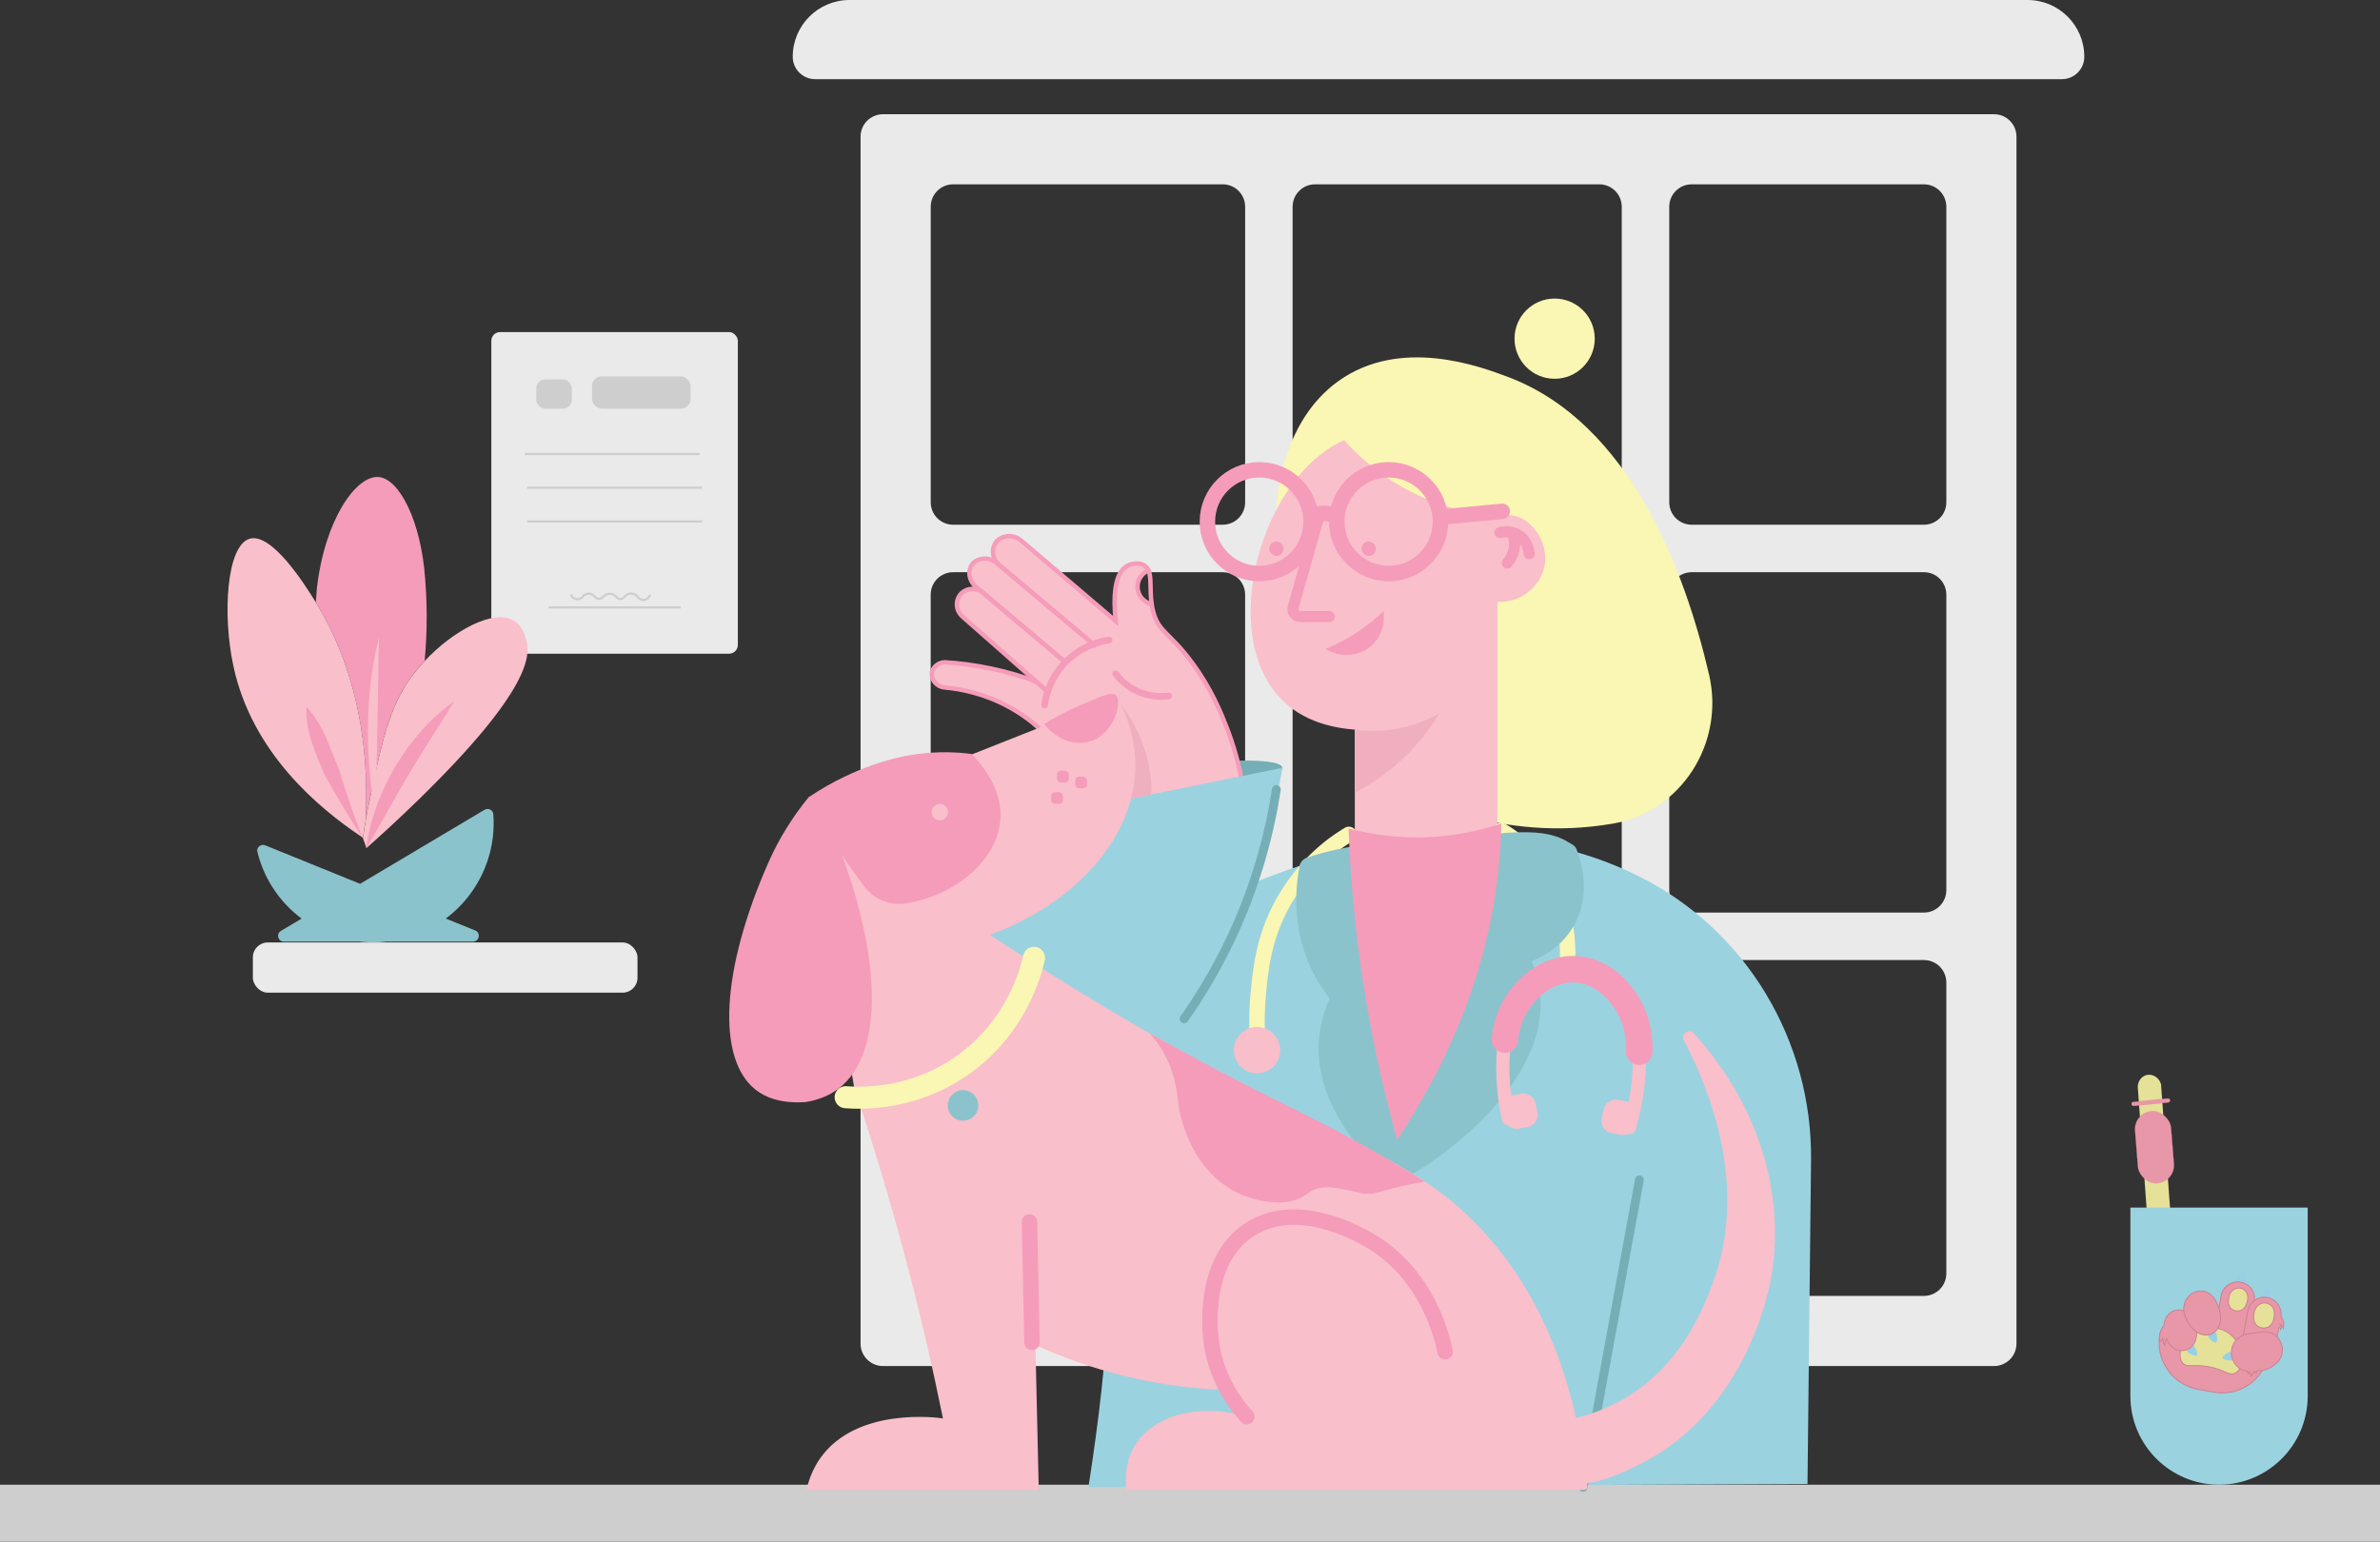<?xml version="1.0" encoding="UTF-8"?>
<svg xmlns="http://www.w3.org/2000/svg" viewBox="0 0 1079.12 699.15">
  <rect x="0" y="0" width="1079.12" height="699.15" fill="#333333" stroke="none"/>
  <defs>
    <style>
      .cls-1 {
        fill: #efafbe;
      }

      .cls-1, .cls-2, .cls-3, .cls-4, .cls-5, .cls-6, .cls-7, .cls-8, .cls-9, .cls-10, .cls-11, .cls-12, .cls-13, .cls-14, .cls-15, .cls-16 {
        stroke-width: 0px;
      }

      .cls-17, .cls-18 {
        stroke-width: 7px;
      }

      .cls-17, .cls-18, .cls-19, .cls-20, .cls-21, .cls-22, .cls-23, .cls-24, .cls-25, .cls-26, .cls-27, .cls-28, .cls-29 {
        stroke-miterlimit: 10;
      }

      .cls-17, .cls-18, .cls-20, .cls-22, .cls-23, .cls-26, .cls-27, .cls-30, .cls-28, .cls-29 {
        stroke-linecap: round;
      }

      .cls-17, .cls-18, .cls-20, .cls-22, .cls-24, .cls-26, .cls-27, .cls-30, .cls-28, .cls-29 {
        fill: none;
      }

      .cls-17, .cls-28 {
        stroke: #faf6b3;
      }

      .cls-2 {
        fill: #ffd31a;
      }

      .cls-3 {
        fill: #f59cba;
      }

      .cls-18, .cls-20, .cls-22, .cls-23, .cls-27, .cls-30 {
        stroke: #f59cba;
      }

      .cls-4 {
        fill: #a08100;
      }

      .cls-5 {
        fill: #98cfe5;
      }

      .cls-6 {
        fill: #76aeb7;
      }

      .cls-19 {
        stroke-width: .43px;
      }

      .cls-19, .cls-25 {
        stroke: #cc7f92;
      }

      .cls-19, .cls-25, .cls-11 {
        fill: #e897a8;
      }

      .cls-20 {
        stroke-width: 2px;
      }

      .cls-21 {
        fill: #fab016;
        stroke: #e28f0a;
        stroke-width: .04px;
      }

      .cls-7, .cls-23 {
        fill: #f9bfcb;
      }

      .cls-8 {
        fill: #9bd2df;
      }

      .cls-9 {
        fill: #f8beca;
      }

      .cls-10 {
        fill: #faf6b3;
      }

      .cls-22 {
        stroke-width: 3px;
      }

      .cls-23, .cls-30 {
        stroke-width: 5px;
      }

      .cls-24 {
        stroke: #cecece;
      }

      .cls-25 {
        stroke-width: .08px;
      }

      .cls-12 {
        fill: #e5e198;
      }

      .cls-26 {
        stroke: #76aeb7;
        stroke-width: 4px;
      }

      .cls-27 {
        stroke-width: 12px;
      }

      .cls-30 {
        stroke-linejoin: round;
      }

      .cls-13 {
        fill: #8bc3cc;
      }

      .cls-14 {
        fill: #eaeaea;
      }

      .cls-15 {
        fill: #e2bd20;
      }

      .cls-16 {
        fill: #cecece;
      }

      .cls-28 {
        stroke-width: 10px;
      }

      .cls-29 {
        stroke: #f8beca;
        stroke-width: 6px;
      }
    </style>
  </defs>
  <g id="BG">
    <g>
      <g>
        <path class="cls-14" d="m390.19,61.96v547.35c0,5.61,4.55,10.16,10.16,10.16h503.78c5.61,0,10.16-4.55,10.16-10.16V61.96c0-5.61-4.55-10.16-10.16-10.16h-503.78c-5.61,0-10.16,4.55-10.16,10.16Zm164.2,525.71h-122.24c-5.61,0-10.16-4.55-10.16-10.16v-131.98c0-5.61,4.55-10.16,10.16-10.16h122.24c5.61,0,10.16,4.55,10.16,10.16v131.98c0,5.61-4.55,10.16-10.16,10.16Zm0-173.84h-122.24c-5.61,0-10.16-4.55-10.16-10.16v-134.02c0-5.61,4.55-10.16,10.16-10.16h122.24c5.61,0,10.16,4.55,10.16,10.16v134.02c0,5.61-4.55,10.16-10.16,10.16Zm-132.39-186.04V93.75c0-5.61,4.55-10.16,10.16-10.16h122.24c5.61,0,10.16,4.55,10.16,10.16v134.04c0,5.61-4.55,10.16-10.16,10.16h-122.24c-5.61,0-10.16-4.55-10.16-10.16Zm303.16,359.88h-128.91c-5.61,0-10.16-4.55-10.16-10.16v-131.98c0-5.61,4.55-10.16,10.16-10.16h128.91c5.61,0,10.16,4.55,10.16,10.16v131.98c0,5.61-4.55,10.16-10.16,10.16Zm0-173.84h-128.91c-5.61,0-10.16-4.55-10.16-10.16v-134.02c0-5.61,4.55-10.16,10.16-10.16h128.91c5.61,0,10.16,4.55,10.16,10.16v134.02c0,5.61-4.55,10.16-10.16,10.16Zm0-175.88h-128.91c-5.61,0-10.16-4.55-10.16-10.16V93.75c0-5.61,4.55-10.16,10.16-10.16h128.91c5.61,0,10.16,4.55,10.16,10.16v134.04c0,5.61-4.55,10.16-10.16,10.16Zm147.17,349.72h-105.31c-5.61,0-10.16-4.55-10.16-10.16v-131.98c0-5.61,4.55-10.16,10.16-10.16h105.31c5.61,0,10.16,4.55,10.16,10.16v131.98c0,5.61-4.55,10.16-10.16,10.16Zm0-173.84h-105.31c-5.61,0-10.16-4.55-10.16-10.16v-134.02c0-5.61,4.55-10.16,10.16-10.16h105.31c5.61,0,10.16,4.55,10.16,10.16v134.02c0,5.61-4.55,10.16-10.16,10.16Zm0-175.88h-105.31c-5.61,0-10.16-4.55-10.16-10.16V93.75c0-5.61,4.55-10.16,10.16-10.16h105.31c5.61,0,10.16,4.55,10.16,10.16v134.04c0,5.61-4.55,10.16-10.16,10.16Z"/>
        <path class="cls-14" d="m385.17,0h534.14C933.52,0,945.05,11.53,945.05,25.74h0c0,5.61-4.55,10.16-10.16,10.16H369.59c-5.61,0-10.16-4.55-10.16-10.16h0C359.43,11.53,370.96,0,385.17,0Z"/>
      </g>
      <rect class="cls-14" x="222.77" y="150.58" width="111.78" height="145.87" rx="4" ry="4"/>
      <path class="cls-24" d="m258.83,269.53c.4,1.23,1.49,2.1,2.76,2.2,1.2.1,2.36-.51,2.98-1.55.16-.16,1-.97,2.34-.97.85,0,1.7.32,2.34.97l.69.69c.91.91,2.39.91,3.31,0l.54-.54c1.45-1.45,3.81-1.45,5.26,0l.66.66c.86.86,2.25.86,3.11,0l.69-.69c1.54-1.54,4.05-1.46,5.49.17.05.09.98,1.58,2.67,1.6,1.38.01,2.67-.97,3.09-2.42"/>
      <line class="cls-24" x1="239" y1="236.46" x2="318.33" y2="236.46"/>
      <line class="cls-24" x1="239" y1="221.17" x2="318.33" y2="221.17"/>
      <line class="cls-24" x1="237.96" y1="205.87" x2="317.29" y2="205.87"/>
      <rect class="cls-16" x="268.42" y="170.67" width="44.72" height="14.67" rx="4.47" ry="4.47"/>
      <rect class="cls-16" x="243.15" y="172.06" width="16.12" height="13.28" rx="4.05" ry="4.05"/>
      <line class="cls-24" x1="248.72" y1="275.47" x2="308.6" y2="275.47"/>
      <rect class="cls-14" x="114.65" y="427.39" width="174.4" height="22.76" rx="6.73" ry="6.73"/>
      <path class="cls-3" d="m192.77,262.55c.82,10.31,1.11,22.94-.24,37.2-1.53,1.64-3.02,3.35-4.4,5.07-11.39,14.31-14.7,30.15-20.51,57.87-.74,3.44-1.35,6.68-1.87,9.67,2.6-49.63-11.77-80.93-21.1-96.76-.36-.59-.89-1.43-1.47-2.44.14-2.22.33-4.37.5-6.42,3.63-31.34,17.85-51.15,27.89-50.43,9.4.63,19.4,19.99,21.2,46.24Z"/>
      <path class="cls-7" d="m170.36,370.59c-.74-3.75-1.33-7.81-1.83-12.13-1.7-13.48-2.46-29.01-.82-45.41.86-9.09,2.34-17.12,4.11-24.02"/>
      <path class="cls-7" d="m143.18,273.15c.57,1.01,1.11,1.84,1.47,2.44,9.34,15.83,23.7,47.13,21.1,96.76-.53,2.71-.89,5.28-1.25,7.57-.34-.32-.69-.53-1.09-.8-18.77-12.6-49.14-37.69-57.56-76.95-5.06-23.21-3.18-54.84,7.37-57.87,9.82-2.85,24.58,19.99,29.96,28.85Z"/>
      <path class="cls-7" d="m166.12,384.45l.03.17c.08-.15.26-.29.38-.38,6.26-5.52,14.24-12.82,23.17-21.52,51.46-50.2,50.47-65.65,49.07-71.78-.53-2.09-1.71-7.05-5.78-9.51-9.28-5.52-27.75,4.76-40.45,18.34-1.53,1.64-3.02,3.35-4.4,5.07-1.06,1.38-2.12,2.76-3.08,4.16-.42.71-.89,1.35-1.32,2.05-.71,1.21-1.42,2.42-2.09,3.69-.8,1.47-1.54,2.9-2.2,4.55-.08.15-.14.2-.21.35-.38.77-.77,1.64-1.05,2.53-.47,1.03-.83,2.07-1.2,3.22-.42,1.09-.84,2.17-1.17,3.38-.42,1.09-.8,2.24-1.08,3.5-.56,1.67-1.02,3.46-1.5,5.36-1.6,6.1-3.09,12.99-4.7,20.83-.3,1.38-.59,2.75-.91,4.24-.74,3.44-1.35,6.68-1.87,9.67l-1.25,7.57,1.62,4.53Z"/>
      <path class="cls-3" d="m164.34,380.03c-4.37-6.89-8.72-13.9-12.8-21,0,0-2.02-3.54-2.02-3.54-.61-1.03-1.35-2.57-2.08-3.52-4.22-10-9.03-20.15-8.49-31.42,7.91,8.31,10.43,18.68,14.93,28.67,2.91,10.42,6.73,20.66,10.47,30.81h0Z"/>
      <path class="cls-13" d="m214.48,427.02h-85.77c-2.66,0-3.62-3.51-1.34-4.87l92.33-54.92c1.64-.98,3.83.07,3.97,1.97,2.14,27.9-17.58,53.16-45.69,57.44l-.73.11c-27.86,4.25-53.99-13.61-60.56-40.47-.5-2.02,1.62-3.72,3.55-2.94l95.22,38.61c2.66,1.08,1.89,5.04-.98,5.04Z"/>
      <path class="cls-3" d="m205.91,318.07c-6.78,11.19-13.86,21.69-20.42,32.86-6.7,11.09-12.56,22.34-19.34,33.53-.02-.1.02.02.03.03,0,0,0,.01,0,.01h0s-.03.1-.03.1c0,0-.01-.11-.01-.11v.02s-.06-.05-.06-.05h-.01c3.36-25.21,19.01-51.73,39.84-66.4h0Z"/>
      <rect class="cls-16" y="673.28" width="1079.12" height="25.87"/>
    </g>
  </g>
  <g id="Layer_2" data-name="Layer 2">
    <g id="Layer_20" data-name="Layer 20">
      <path class="cls-10" d="m578.73,230.3c.48-7.15,3.35-39.54,27.89-57.32,28.31-20.52,64.87-6.68,77.37-1.94,55.04,20.84,79.98,87.84,90.92,134.88,7.25,31.18-12.73,62.22-43.63,67.58-.23.04-.45.08-.68.11-49.73,8.39-89.2-11.42-103.37-19.45-16.17-41.29-32.34-82.58-48.5-123.86h0Z"/>
      <path class="cls-10" d="m704.89,135.39h0c10.05,0,18.19,8.15,18.19,18.19h0c0,10.05-8.15,18.19-18.19,18.19h0c-10.05,0-18.19-8.15-18.19-18.19h0c0-10.05,8.15-18.19,18.19-18.19Z"/>
    </g>
    <g id="Rosto_Fill" data-name="Rosto Fill">
      <g>
        <path class="cls-7" d="m647.78,327.5c-5.52,1.48-43.85,11.22-65.62-9.25-31.44-29.57-10.14-105.07,30.26-119.88,17.64-6.46,46.65-4.19,60.48,14.27,5.54,7.4,7.21,15.49,7.75,20.93"/>
        <path class="cls-7" d="m614.29,331.11v68.54h64.66v-126.84c2.07.14,5.79.11,9.77-1.71,6.52-2.98,11.9-9.9,11.93-17.85.05-9.64-7.74-20-17.36-19.67-9.15.31-14.35,10.1-14.58,10.55"/>
      </g>
    </g>
    <g id="Shadow_Rosto" data-name="Shadow Rosto">
      <path class="cls-1" d="m614.29,330.87c5.11.7,13.07,1.15,22.38-1.07,6.77-1.61,12.13-4.13,15.93-6.3-4.02,6.67-10.48,15.62-20.45,24.06-6.38,5.4-12.61,9.24-17.86,11.97v-28.66h0Z"/>
    </g>
    <g id="Layer_26" data-name="Layer 26">
      <path class="cls-10" d="m607.89,197.87c6.2,7.24,18.28,19.38,37.28,27.72,14.37,6.31,27.35,8.1,35.96,8.59,1.86-5.52,3.72-11.05,5.58-16.58l-28.16-23.78-42.33-1.9-8.32,5.95h0Z"/>
    </g>
    <g id="Oculos">
      <g>
        <circle class="cls-18" cx="570.96" cy="236.57" r="23.51"/>
        <circle class="cls-18" cx="629.62" cy="236.57" r="23.51"/>
        <line class="cls-18" x1="681.12" y1="231.87" x2="653.04" y2="234.54"/>
        <path class="cls-18" d="m594.38,234.54c.79-.53,2.82-1.73,5.68-1.78,3.08-.05,5.27,1.26,6.05,1.78"/>
      </g>
    </g>
    <g id="Layer_10" data-name="Layer 10">
      <path class="cls-8" d="m821.15,526.13c-.54,48.95-1.07,97.89-1.61,146.84-108.68.48-217.36.95-326.04,1.43,19.9-126.95,5.08-168.56-15.46-180.02-3.03-1.69-7.23-3.32-8.8-7.61-8.74-23.89,76.61-95.67,171.52-105.19,20.29-2.03,58.4-5.36,100.3,14.82.78.37,1.55.76,2.32,1.14,48.42,24.26,78.36,74.45,77.77,128.6h0Z"/>
    </g>
    <g id="Layer_16" data-name="Layer 16">
      <path class="cls-6" d="m581.28,349.12s-.03.06-.05.09c-1.91,3.44-14.27,8.42-14.27,8.42-1,.42-2.03.84-3.07,1.24-19.46,7.56-45.21,11.64-68.07,13.2-12.87.88-24.82.95-34.22.39-.1,0-.18-.01-.27-.02-12.03-.74-19.83-2.51-19.93-4.98-.11-2.85,10.06-6.91,48.23-12.71l71.41-9.82c10.12-.17,19.82.37,20.39,3.18,0,.02.01.05.01.07v.02l-.16.92h0Z"/>
    </g>
    <g id="Mao_Fill" data-name="Mao Fill">
      <g>
        <path class="cls-23" d="m680.05,241.54c.63-.18,4.6-1.27,8.43,1.11,4.53,2.82,4.85,8,4.87,8.46"/>
        <path class="cls-23" d="m685.92,242.25c.42,1.15.99,3.23.71,5.83-.41,3.79-2.39,6.31-3.21,7.25"/>
      </g>
    </g>
    <g id="Mao">
      <g>
        <path class="cls-7" d="m565.56,370.07l-68.17,13.32-1.16-8.85c-.48-3.63-1.34-7.19-2.62-10.61-4.13-11.09-14.19-31.45-36.33-43.47-11.01-5.98-21.55-8.02-29.01-8.72-3.79-.34-6.27-3.76-5.71-6.82.45-2.43,2.8-4.44,5.71-4.6,6.17.38,13.29,1.21,21.08,2.85,7.79,1.64,14.64,3.75,20.43,5.89,1.68,1.49,3.37,2.97,5.05,4.46,1.29-3.82,3.68-8.74,8.14-13.28,4.25-4.32,8.89-6.78,12.64-8.19l-43.41-36.55c-2.36-2.82-2.6-6.72-.79-9.35,2.28-3.29,7.54-4.19,11.36-1.22,14.36,12.24,28.73,24.47,43.1,36.71-1.06-9.96-.86-21.77,5.31-25.08,1.91-1.02,5.15-1.65,7.53-.24.95.56,1.59,1.34,2.02,2.31-3.16,1.36-5.14,4.55-4.95,7.92.21,3.59,2.84,6.65,6.42,7.44.17,1.14.4,2.31.71,3.5,2.46,9.26,7.31,9.16,17.44,22.83,8.92,12.04,13.32,23.13,15.86,29.65,2.76,7.1,5.92,17.02,7.76,29.33l1.59,10.78h0Z"/>
        <path class="cls-7" d="m495.61,292.05c-3.75,1.4-8.39,3.86-12.64,8.19l-37.65-31.77s-.02-.01-.03-.02l-3.2-2.69c-2.81-2.75-3.29-6.86-1.56-9.49,2.18-3.31,7.81-4.22,11.67-.76l43.41,36.55h0Z"/>
        <path class="cls-7" d="m482.97,300.23c-4.46,4.54-6.85,9.46-8.14,13.28-1.68-1.49-3.37-2.97-5.05-4.46-11.09-9.79-22.19-19.58-33.29-29.36-1.61-1.42-2.64-3.45-2.63-5.59.01-2,.81-3.94,2.32-5.29,2.45-2.18,6.27-2.38,9.1-.36.01.01.02.02.03.02l37.65,31.77h0Z"/>
        <path class="cls-22" d="m505.87,305.58c1.46,1.91,4.46,5.31,9.43,7.69,6.34,3.04,12.17,2.64,14.58,2.34"/>
        <path class="cls-20" d="m565.56,370.07l-68.17,13.32-1.16-8.85c-.48-3.63-1.34-7.19-2.62-10.61-4.13-11.09-14.19-31.45-36.33-43.47-11.01-5.98-21.55-8.02-29.01-8.72-3.79-.34-6.27-3.76-5.71-6.82.45-2.43,2.8-4.44,5.71-4.6,6.17.38,13.29,1.21,21.08,2.85,7.79,1.64,14.64,3.75,20.43,5.89,1.68,1.49,3.37,2.97,5.05,4.46,1.29-3.82,3.68-8.74,8.14-13.28,4.25-4.32,8.89-6.78,12.64-8.19l-43.41-36.55c-2.36-2.82-2.6-6.72-.79-9.35,2.28-3.29,7.54-4.19,11.36-1.22,14.36,12.24,28.73,24.47,43.1,36.71-1.06-9.96-.86-21.77,5.31-25.08,1.91-1.02,5.15-1.65,7.53-.24.95.56,1.59,1.34,2.02,2.31-3.16,1.36-5.14,4.55-4.95,7.92.21,3.59,2.84,6.65,6.42,7.44.17,1.14.4,2.31.71,3.5,2.46,9.26,7.31,9.16,17.44,22.83,8.92,12.04,13.32,23.13,15.86,29.65,2.76,7.1,5.92,17.02,7.76,29.33l1.59,10.78h0Z"/>
        <path class="cls-20" d="m495.61,292.05c-3.75,1.4-8.39,3.86-12.64,8.19l-37.65-31.77s-.02-.01-.03-.02l-3.2-2.69c-2.81-2.75-3.29-6.86-1.56-9.49,2.18-3.31,7.81-4.22,11.67-.76l43.41,36.55h0Z"/>
        <path class="cls-20" d="m482.97,300.23c-4.46,4.54-6.85,9.46-8.14,13.28-1.68-1.49-3.37-2.97-5.05-4.46-11.09-9.79-22.19-19.58-33.29-29.36-1.61-1.42-2.64-3.45-2.63-5.59.01-2,.81-3.94,2.32-5.29,2.45-2.18,6.27-2.38,9.1-.36.01.01.02.02.03.02l37.65,31.77h0Z"/>
        <path class="cls-20" d="m520.72,258.62c1.5,3.34.52,8.92,1.47,15.36"/>
        <path class="cls-22" d="m502.86,290.27c-2.87.41-12.33,2.13-20.16,10.41-7.12,7.53-8.67,16.05-9.08,19.05"/>
      </g>
    </g>
    <g id="Layer_12" data-name="Layer 12">
      <path class="cls-8" d="m461.36,372.52l-53.23,69.22,64.92,120.87c16.37-17.02,34.16-38.42,50.81-64.74,35.97-56.86,50.89-111.8,57.59-149.66l-120.09,24.32h0Z"/>
    </g>
    <g id="Layer_21" data-name="Layer 21">
      <path class="cls-26" d="m578.72,358.02c-2.89,18.76-8.82,43.16-21.5,69.45-6.48,13.42-13.56,24.92-20.35,34.55"/>
    </g>
    <g id="Layer_18" data-name="Layer 18">
      <path class="cls-30" d="m602.73,279.61h-13.2c-2.21,0-3.8-2.1-3.2-4.23l10.7-37.76c1.35-4.02,1.81-4.77,1.81-4.77"/>
    </g>
    <g id="Olho">
      <rect class="cls-3" x="575.47" y="245.57" width="6.52" height="6.52" rx="3.26" ry="3.26"/>
      <rect class="cls-3" x="617.33" y="245.57" width="6.52" height="6.52" rx="3.26" ry="3.26"/>
    </g>
    <g id="Estetoscopio">
      <path class="cls-17" d="m680.64,376.61c.61.35,1.22.72,1.83,1.11,1.61,1.01,3.2,2.13,4.78,3.35h0c1.03.81,2.05,1.66,3.06,2.57,14.32,12.8,18.84,29.12,20.07,40.83.84,7.98.15,13.82,0,14.94h0"/>
      <path class="cls-17" d="m570.2,471.3c-.11-1.65-.2-3.52-.24-5.58-.08-4.14.01-9.05.52-14.53,1.03-11.08,2.31-25.49,10.89-41.2,2.16-3.95,4.51-7.49,6.88-10.61,2.6-3.42,5.23-6.36,7.7-8.82,1.48-1.47,2.9-2.79,4.22-3.93,3.47-3.02,6.22-4.9,7.46-5.73,1.03-.69,2.35-1.56,3.94-2.52"/>
    </g>
    <g id="Jaleco">
      <path class="cls-13" d="m711.21,381.99c.96.62,2.86,1.22,3.6,3.1,2.37,5.93,6.91,21.16-1.58,35.32-5.99,9.99-15.28,14.11-18.79,15.46,2.56,5.94,3.45,10.88,3.81,14.03,4.8,42.12-48.39,76.65-52.79,79.43-5.26,3.32-9.74,5.62-12.37,6.9-4.56-3.45-38.17-29.69-35.01-65.37.45-5.06,1.72-11.25,4.8-18.1-3.12-3.97-6.36-8.94-9.04-14.98-8.06-18.15-6.43-35.51-4.6-45.1.24-1.25.96-2.35,1.98-3.06,0,0,.51-.37,1.13-.59,20.93-7.45,52.27-8.45,52.27-8.45,30.96-.99,52.83-7.42,66.58,1.41h0Z"/>
      <line class="cls-26" x1="743.32" y1="535.03" x2="717.8" y2="674.47"/>
    </g>
    <g id="Layer_32" data-name="Layer 32">
      <path class="cls-1" d="m506.4,316.96c5.23,6.44,12.54,17.53,14.92,32.66.59,3.79.81,7.35.78,10.59-9.01,1.86-18.01,3.72-27.02,5.58,3.77-16.28,7.54-32.56,11.31-48.83h0Z"/>
    </g>
    <g id="Cachorro">
      <path id="Base" class="cls-7" d="m556.45,630.39c-19.32-.68-42.58-3.89-67.57-12.63-6.91-2.43-13.39-5.06-19.41-7.82l-1.11-48.85c.87,38.19,1.74,76.38,2.62,114.57h-105.31c1.47-6.6,4.07-11.36,6.43-14.65,16.57-23.09,53.12-18.14,55.45-17.79-4.64-22.85-10.16-46.8-16.74-71.67-7.37-27.86-15.33-54.07-23.55-78.56l-21.6-128.77c7.44-6.22,22.52-17.05,44.36-21.15,12.1-2.28,22.6-1.8,30.21-.78,22.1-8.76,44.21-17.53,66.31-26.29,7.44,13.85,8.42,25.49,8.24,32.57-.83,31.41-27.02,61.07-65.92,75.33,22.27,14.78,56.66,36.64,100.45,60.42,68.38,37.15,96.54,44.54,123.99,74.94,18.75,20.77,40.14,55.54,46.46,115.67-.37.23-.73.46-1.1.68-.29.02-.58.04-.86.05h-207.07c-1.22-10.54,2.03-17.13,3.66-19.88,8.18-13.74,28.98-19.89,50.96-13.34-3.61-4.06-24.2-27.88-18.47-56.49,1.02-5.11,3.33-16.63,13.03-24.33,15.84-12.58,38.9-4.98,45.56-2.79,33.78,11.13,47.19,46.21,49.66,53.01l-98.67,18.56Z"/>
      <g>
        <path class="cls-3" d="m440.43,341.88c3.45,3.44,14.19,15.04,13.15,29.72-1.21,17.03-17.95,33.57-42.31,38-7.33,1.33-14.8-1.57-19.32-7.49-2.15-2.81-4.3-5.75-6.44-8.82-7.79-11.18-13.95-21.96-18.83-31.78,11.43-7.69,21.83-12.07,29.23-14.61,4.33-1.49,10.81-3.69,19.71-4.9,10.18-1.4,18.8-.87,24.82-.1h0Z"/>
        <path class="cls-3" d="m473.45,328.28c3.81-2.32,9.6-5.58,17-8.76,9.19-3.95,13.79-5.93,15.56-4.19,2.99,2.93-.89,17.02-11.12,20.67-7.1,2.53-15.9-.45-21.45-7.72h0Z"/>
        <rect class="cls-3" x="479.27" y="349.53" width="5.3" height="5.3" rx="1.61" ry="1.61"/>
        <rect class="cls-3" x="487.58" y="352.18" width="5.3" height="5.3" rx="1.61" ry="1.61"/>
        <rect class="cls-3" x="476.62" y="359.25" width="5.3" height="5.3" rx="1.61" ry="1.61"/>
      </g>
      <path class="cls-3" d="m366.75,361.55c5.55,6.03,9.92,13.04,12.91,20.68,20.17,51.52,21.28,95.32.76,111.26-3.61,2.81-8.47,5.19-15.14,6.28-11.77.76-18.54-2.36-22.6-5.54-17.84-13.94-15.83-54.4,5.86-103.41,4.67-10.56,10.84-20.4,18.15-29.36h0s.05.06.08.09h0Z"/>
      <path class="cls-3" d="m646.01,535.79c-8.23,1.46-14.11,2.94-18.23,4.14-2.97.86-5.93,1.84-9.83,1.3-1.83-.26-2.35-.63-6.84-1.56-3.12-.64-4.67-.9-6.49-1.09-2.63-.28-5.37-.4-8.37.74-2.37.89-3.23,1.94-5.23,3.14-2.24,1.34-5.72,2.77-10.99,2.88-4.98-.11-13.9-1.05-22.76-6.54-13.28-8.24-18.28-21.68-20.14-26.68-3.2-8.6-2.55-12.99-4.23-20.54-.89-3.98-1.58-6.05-2.51-8.42-2.62-6.62-6.26-11.39-8.97-14.41,22.82,12.68,41.43,22.25,54.43,28.75,14.7,7.34,31.9,15.55,55.2,29.26,6.31,3.71,11.47,6.88,14.96,9.06h0Z"/>
      <g>
        <path class="cls-18" d="m655.25,613.01c-1.07-5.38-7.6-35.68-35.46-51.2-5.02-2.8-32.16-17.93-53.23-4.2-22.33,14.54-17.73,48.41-17.25,51.68,2.52,17.12,11.79,28.52,16.04,33.16"/>
        <path class="cls-18" d="m467.9,608.77c-.37-18.2-.74-36.41-1.12-54.62"/>
      </g>
      <path class="cls-7" d="m426.13,364.54h0c2.06,0,3.74,1.67,3.74,3.74h0c0,2.06-1.67,3.74-3.74,3.74h0c-2.06,0-3.74-1.67-3.74-3.74h0c0-2.06,1.67-3.74,3.74-3.74Z"/>
    </g>
    <g id="Rabo_Cachorro" data-name="Rabo Cachorro">
      <path class="cls-7" d="m707.88,644.39c7.67-1.22,16.91-3.76,26.4-8.92,27.92-15.17,38.06-42.28,42.24-53.43,16.09-43.01-.56-86.56-13.04-110.29-1.5-2.87,2.31-5.55,4.49-3.16,28.84,31.64,42.39,73.14,34.73,112.55-1.45,7.47-12.49,59.76-59.49,83.02-10.44,5.17-21,9.78-34.31,9.2l-1-28.98h0Z"/>
    </g>
    <g id="Camisa">
      <path class="cls-3" d="m611.46,375.7c.14,4.02.33,8.06.55,12.13,2.59,46.29,10.43,89.41,21.48,129.06,23.13-34.94,43.08-79.13,46.69-131.2.29-4.14.46-8.23.54-12.26-8.53,2.88-21.06,6.06-36.45,6.31-13.48.22-24.73-1.88-32.82-4.04h0Z"/>
    </g>
    <g id="Boca">
      <path class="cls-3" d="m601.09,294.32c6.56,3.95,14.76,3.44,20.33-1.17,7.25-5.99,6-15.55,5.92-16.06-3.37,3.26-7.78,6.97-13.32,10.49-4.67,2.97-9.1,5.14-12.94,6.74h0Z"/>
    </g>
    <g id="Estetoscopio-2">
      <path class="cls-29" d="m683.94,507.32c-.41-1.69-9.88-42.72,10.39-60.01,2.76-2.36,9.63-8.21,19.19-8.07,8.9.13,15.19,5.37,17.56,7.34,13.09,10.91,15.71,36.5,7.73,64.77"/>
      <rect class="cls-7" x="681.47" y="496.21" width="15.36" height="15.36" rx="5.48" ry="5.48" transform="translate(-81.57 136.71) rotate(-10.7)"/>
      <rect class="cls-7" x="726.48" y="499" width="15.36" height="15.36" rx="5.48" ry="5.48" transform="translate(91.18 1124.97) rotate(-78.49)"/>
      <path class="cls-9" d="m570.41,465.73h0c5.8.25,10.3,5.16,10.05,10.96h0c-.25,5.8-5.16,10.3-10.96,10.05h0c-5.8-.25-10.3-5.16-10.05-10.96h0c.25-5.8,5.16-10.3,10.96-10.05Z"/>
      <path class="cls-27" d="m682.32,471.41c.36-3.96,1.44-9.21,4.44-14.61,1.37-2.46,6.99-11.9,17.77-15.71,1.71-.61,5.15-1.78,9.73-1.57,3.83.18,6.63,1.24,7.93,1.74,9.67,3.76,14.86,12.59,16.18,14.9,4.93,8.63,5.03,17,4.83,20.77"/>
    </g>
    <g id="Coleira">
      <path class="cls-28" d="m468.83,434.38c-1.34,5.97-7.89,31.91-33.28,49.3-22.34,15.31-45.29,14.41-52.12,13.89"/>
    </g>
    <g id="Pingente">
      <path class="cls-13" d="m436.64,494.36h0c3.83,0,6.93,3.1,6.93,6.93h0c0,3.83-3.1,6.93-6.93,6.93h0c-3.83,0-6.93-3.1-6.93-6.93h0c0-3.83,3.1-6.93,6.93-6.93Z"/>
    </g>
  </g>
  <g id="Layer_3" data-name="Layer 3">
    <path class="cls-12" d="m987.92,602.75l-10.56,1.12-8.08-111.04c.05-2.56,1.72-4.73,3.93-5.31,2.7-.71,5.81,1.07,6.63,4.19,2.69,37.01,5.39,74.03,8.08,111.04Z"/>
    <rect class="cls-25" x="968.64" y="503.95" width="16.38" height="32.76" rx="8.19" ry="8.19" transform="translate(-38.24 79.23) rotate(-4.56)"/>
    <rect class="cls-25" x="966.42" y="498.89" width="17.55" height="1.83" rx=".91" ry=".91" transform="translate(-45.6 101.31) rotate(-5.81)"/>
    <path class="cls-21" d="m980.03,519.73h0s-.03,0-.04,0c.02,0,.03,0,.05,0Z"/>
    <polygon class="cls-15" points="971.6 520.77 971.6 520.77 971.6 520.77 971.6 520.77 971.6 520.77"/>
    <polygon class="cls-2" points="971.6 520.77 971.6 520.77 971.6 520.77 971.6 520.77 971.6 520.77"/>
    <path class="cls-11" d="m979.43,523.17s.07.1.1.17c.02.06.03.11.04.15,0,0,.02-.01.03-.03,0,0,0,0,0-.01,0-.05-.02-.13-.06-.21-.03-.05-.06-.09-.08-.12,0,.02-.02.03-.03.05Z"/>
    <path class="cls-11" d="m979.84,523.15c.07.02.13.04.2.06,0-.01,0-.02,0-.03-.03-.01-.05-.02-.08-.03-.02-.01-.04-.03-.06-.04-.01,0-.03-.01-.04-.02,0,.01,0,.03,0,.04,0,.01,0,.02,0,.03Z"/>
    <polygon class="cls-4" points="971.6 520.77 971.6 520.77 971.6 520.77 971.6 520.77 971.6 520.77"/>
  </g>
  <g id="Layer_4" data-name="Layer 4">
    <path class="cls-8" d="m965.94,547.61h80.4v85.47c0,22.19-18.01,40.2-40.2,40.2h0c-22.19,0-40.2-18.01-40.2-40.2v-85.47h0Z"/>
  </g>
  <g id="Logo">
    <rect class="cls-12" x="1009.46" y="582.82" width="10.5" height="15.13" rx="1.75" ry="1.75" transform="translate(46.8 -73.96) rotate(4.27)"/>
    <rect class="cls-12" x="1021.15" y="590.83" width="10.5" height="15.13" rx="1.75" ry="1.75" transform="translate(47.43 -74.81) rotate(4.27)"/>
    <rect class="cls-12" x="991.01" y="595.5" width="24.8" height="35.73" rx="3.51" ry="3.51" transform="translate(334.04 1580.31) rotate(-86.74)"/>
    <path class="cls-5" d="m1015.73,582.27c-1.23-.3-1.84-1.67-1.28-2.8.89-1.81,1.81-2.87,2.47-2.74s1.09,1.46,1.23,3.48c.09,1.33-1.13,2.38-2.43,2.06h0Z"/>
    <path class="cls-5" d="m1027.21,589.4c-1.24-.23-1.93-1.56-1.44-2.72.79-1.86,1.64-2.97,2.31-2.88s1.17,1.39,1.43,3.41c.17,1.32-.99,2.44-2.3,2.19h0Z"/>
    <path class="cls-5" d="m992.19,610.45c.94-.84,2.41-.58,3.03.53.99,1.76,1.34,3.12.87,3.59s-1.82.08-3.57-.95c-1.15-.67-1.32-2.28-.33-3.16h0Z"/>
    <path class="cls-5" d="m1013.3,614.61c.24,1.24-.74,2.37-2.01,2.33-2.02-.06-3.37-.45-3.52-1.1-.16-.64.87-1.6,2.65-2.58,1.17-.64,2.63.03,2.88,1.34h0Z"/>
    <path class="cls-5" d="m1002.35,603.73c1.15-.52,2.48.17,2.74,1.41.41,1.97.35,3.38-.25,3.68s-1.76-.47-3.12-1.98c-.9-.99-.58-2.57.64-3.12h0Z"/>
    <path class="cls-19" d="m1026.96,619.34c-.32.64-.74,1.42-1.29,2.27-.79,1.24-1.51,2.13-1.85,2.53-1.82,2.11-3.52,3.38-4.08,3.76-4.57,3.09-10.24,4.48-16.1,3.4l-7.03-1.27c-11.73-2.16-19.41-13.34-17.3-25.01.07-.26.09-.53.17-.79.06-.05.12-.15.18-.2.01,1.29.52,2.39.94,3.18,0-.7.08-1.76.59-2.9.06-.1.12-.2.13-.26.46,1,.98,1.89,1.57,2.63.2.18.34.4.49.57.2.18.35.35.55.47,0,.05.05.06.1.11.05.06.1.06.1.11.05,0,.1.06.16.07q.05.06.1.11c.05.06.1.06.21.12h.05q0,.06.05.06t.1.06c.05.06.1.06.1.11.05,0,.1.06.16.07s.05.06.1.06h.05c0,.06.05.06.1.07.05.06.1.06.15.12.05,0,.11,0,.1.06h.05q.05,0,.1.07h.11c.1.07.21.13.37.14,0,.05.05.06.1.06s.11,0,.1.06h.16c.05.02.16.08.26.09h.05c.74.17,1.43.16,2.08.11h.05c.22-.03.38-.07.6-.11-.53,1.3-.96,2.87-1.08,4.36-.13,1.76.18,3.39,1.21,4.54,1.93,2.13,4.57.4,11.24,1.54,7.56,1.26,9.68,4.47,12.58,2.97,1.56-.85,2.44-2.55,2.85-4.45.08.06.21.17.39.29,1.35.94,2.59,1.19,2.85,1.24.17.03.43.08.76.1-.04.11-.11.34-.06.63.03.17.09.31.14.4.11-.1.25-.25.38-.45.11-.18.18-.34.23-.47.09.09.18.2.28.34.12.18.2.36.25.5.18.5.2.93.23,1.25.05-.05.12-.12.2-.21.1-.11.44-.48.75-1.06.12-.23.27-.55.39-.93.22.18.45.34.68.5.12.08.24.16.37.23-.02-.07-.09-.36.06-.65.09-.17.22-.27.29-.32.4-.05.81-.1,1.21-.15.39-.05.77-.09,1.16-.14Z"/>
    <path class="cls-19" d="m1022.03,587.05c-.5-1.96-1.81-3.72-3.61-4.71-.25-.18-.57-.31-.88-.44-.47-.2-.94-.34-1.47-.43h-.16c-.32-.09-.69-.12-1.06-.14-.21-.02-.38.03-.59,0-3.44.12-6.46,2.62-7.15,6.16l-.56,3.22-.6,2.95c.05.11.09.22.08.33.05.06.05.11.04.16.05.06.05.11.04.16l.05.06c0,.11.04.22.03.32.05.11.04.16.03.27.05.11.09.22.08.33s.04.16.03.27c0,.05.04.16.03.27v.05c0,.05.04.11.04.16,0,.11-.02.21.03.32v.16c-.02.11.03.22.02.32l-.03.37c0,.11.04.22.03.27l-.02.32v.05s-.05.59-.05.59c0,.11-.07.16-.07.26-.02.27-.09.53-.11.79-.16.74-.43,1.41-.74,2.03-.07.16-.13.26-.24.41,0,.05-.07.16-.12.2,0,.05-.06.05-.06.1,0,0,0,.05-.06.05v.05c.47.09.89.17,1.37.26,3.78.98,6.49,3.48,8.2,6.34.23-.2.51-.39.74-.53.06-.1.17-.15.23-.25.06-.05.17-.09.23-.2.51-.34,1.02-.78,1.54-1.22.05,0,.11-.05.17-.09l.11-.1c.11,0,.17-.09.28-.14.34-.3.63-.54.97-.78l2.2-12.26h.05s0-.05,0-.05v-.05c0-.05.07-.16.07-.21l.07-.26v-.05l.06-.05v-.05s0-.05,0-.05c0-.05.06-.05.06-.1v-.05s0-.05.06-.05v-.11s0,0,.01-.05c.05,0,.06-.05.06-.1q.06-.05.06-.1t.06-.05v-.11s.07-.05.07-.05c0-.05,0-.11.06-.1.06-.16.13-.26.19-.36l.19-1.11c.24-1.11.16-2.18-.08-3.22Zm-3,2.83c-.23.95-.62,2.58-1.83,3.67-.23.2-.46.39-.79.53-1.28.65-2.6.39-2.86.32-.32-.08-1.42-.32-2.26-1.29-.39-.51-.67-1.12-.79-1.67-.24-1.04-.06-2.04.04-2.67.12-.85.4-2.49,1.83-3.67.91-.74,2.07-1.18,3.34-.98,1.95.41,3.24,1.79,3.46,3.9.06.59-.03,1.12-.06,1.49-.07.16-.07.26-.08.37Z"/>
    <path class="cls-19" d="m1034.97,598.25c-.24-.5-.52-.91-.8-1.23.1-.75.24-2.51-.66-4.41,0,0-1.31-2.73-4.07-3.84,0,0,0,0-.01,0-.34-.13-.68-.24-1.04-.33-.61-.14-1.22-.2-1.83-.19h0c-.2,0-.41.02-.61.04-1.21.13-2.39.54-3.41,1.22-.57.38-1.1.83-1.56,1.34-.12.13-.23.26-.34.4-.13.17-.25.33-.36.51-.01.02-.02.03-.03.05-.02.03-.05.07-.07.1-.01.02-.02.04-.03.06h0c-.07.12-.14.23-.2.35-.02.03-.04.07-.06.11-.01.03-.03.05-.04.08,0,.02-.02.04-.03.06-.01.02-.02.04-.03.06-.02.04-.04.08-.06.12s-.04.08-.06.12c0,0,0,0,0,0h0s0,0,0,0c-.01.04-.03.08-.05.12,0,.02-.02.04-.03.06,0,.02-.01.04-.02.05,0,0,0,0,0,.01,0,.02-.02.04-.03.06,0,.02-.02.04-.03.06,0,.01-.01.03-.02.04,0,.01-.01.03-.01.04,0,.03-.02.06-.03.08l-.08.23c-.03.08-.06.16-.08.25,0,0,0,.02,0,.03s0,.01,0,.02v.02s-.01.03-.01.04l-2.25,12.22h0s.09-.03.13-.04c0,0,.01,0,.02,0,.04-.01.07-.02.11-.03.01,0,.02,0,.04-.01.04-.01.09-.03.14-.04,0,0,0,0,0,0,.03-.01.06-.02.09-.03.03-.01.07-.02.1-.03.13-.04.27-.07.4-.1.03,0,.07,0,.1-.01.02,0,.04,0,.07-.01.01,0,.02,0,.03,0,.19-.02.38-.05.57-.08,0,0,0,0,0,0,.08-.01.16-.03.25-.04h0c1.34-.14,2.64-.27,3.97-.4,1.09-.35,2.08-.53,3.08-.51h.01s.01,0,.02,0t0,0s0,0,.02,0h0c.42,0,.83.05,1.23.12.2.04.4.08.6.13.09.02.17.05.25.07v-.02c.64.13,1.2.33,1.81.66.9.48,1.6,1.09,2.16,1.72l1.03-5.6c.1.01.25.04.41.13.4.23.48.67.5.76.09-.21.2-.55.2-.98,0-.64-.23-1.11-.36-1.33.12.07.28.19.45.34,0,0,.09.08.17.17.28.32.57,1.07.57,1.07.03.07.06.16.1.26.17-.7.49-2.41-.34-4.16Zm-9.36,3.92c-.3-.05-1.3-.21-2.21-.95h0c-.1-.09-.21-.18-.31-.28-.39-.39-.67-.83-.86-1.28-.01-.03-.02-.05-.03-.08,0,0,0,0,0-.02-.02-.05-.04-.1-.06-.14-.03-.08-.05-.16-.08-.23-.01-.04-.02-.08-.04-.13-.01-.05-.03-.1-.04-.15,0,0,0-.02,0-.03,0-.03-.02-.06-.02-.1,0,0,0-.02,0-.02,0-.04-.02-.08-.02-.12-.01-.07-.02-.13-.03-.19-.02-.13-.04-.26-.05-.38,0-.06,0-.13-.01-.18,0-.06,0-.12-.01-.18,0-.08,0-.16,0-.24,0-.08,0-.16,0-.23,0-.06,0-.12,0-.18,0-.08,0-.17.01-.25,0-.07,0-.13.01-.2.01-.11.02-.21.03-.3.05-.6.15-1.58.61-2.56.07-.14.13-.27.21-.4.04-.07.08-.13.12-.2.17-.27.37-.53.61-.79.03-.04.07-.07.1-.11.01-.01.02-.03.04-.04,0,0,.01-.01.02-.02,0,0,.01-.01.02-.02.06-.06.12-.11.18-.16.12-.1.24-.2.37-.3,0,0,0,0,0,0,.07-.05.14-.1.22-.15.09-.06.18-.11.28-.17.05-.03.11-.06.16-.09,0,0,.02,0,.03-.01.07-.04.14-.07.21-.1,0,0,.01,0,.02,0,.06-.03.12-.05.18-.08.03-.01.07-.02.1-.04.04-.02.09-.03.13-.04.03-.01.07-.03.1-.03.02,0,.04,0,.05-.01.03,0,.05-.01.08-.02.04-.01.09-.02.13-.03.07-.02.15-.03.23-.04.05,0,.1-.02.15-.02.06,0,.12-.01.18-.02.01,0,.02,0,.04,0,.05,0,.1,0,.15,0,.16,0,.33,0,.5.02.4.04.78.13,1.13.25,1.58.54,2.64,1.84,2.95,3.68.14.87.06,1.54,0,2.05-.18,1.24-.53,3.58-2.47,4.75-1.37.82-2.79.64-3.1.59Zm-2-10s-.01.01-.02.02c0,0,.01-.01.02-.02.06-.06.12-.11.18-.16-.06.05-.12.11-.18.16Z"/>
    <path class="cls-19" d="m995.93,605.48s0-.05.01-.08c.04-.32.06-.64.08-.95.01-.27.02-.54.01-.81-.07-.06-.15-.12-.22-.19-.03-.02-.05-.05-.08-.07-.03-.02-.06-.05-.09-.08-.03-.02-.05-.04-.07-.07-.05-.05-.1-.09-.15-.14-.08-.08-.17-.16-.25-.24-.11-.11-.23-.22-.34-.34-.06-.06-.12-.13-.18-.19-.08-.09-.16-.18-.24-.27-.05-.05-.1-.11-.14-.16-.05-.06-.1-.11-.15-.17-.09-.1-.17-.21-.26-.32-.06-.08-.12-.16-.18-.24-.17-.23-.34-.47-.5-.71-.03-.05-.06-.09-.09-.14-.05-.08-.1-.15-.15-.23-.04-.07-.08-.13-.12-.19-.04-.06-.07-.13-.11-.19-.04-.06-.07-.13-.11-.19-.05-.1-.11-.19-.16-.29-.09-.17-.17-.32-.25-.48-.27-.56-.49-1.09-.67-1.6-.33-.93-.52-1.76-.63-2.44,0-.01,0-.03,0-.04h0c-.49-.22-1.01-.39-1.53-.5-.74-.15-1.5-.18-2.26-.08-.51.07-1.01.19-1.51.38-.98.37-1.85.98-2.55,1.77-1.13,1.28-1.83,3-1.88,4.87-.54.66-1.34,1.83-1.77,3.48-.45,1.73-.3,3.18-.16,3.97.3-.22.79-.62,1.23-1.26.05-.07.1-.15.15-.23,0,1.29.53,2.44.97,3.19-.02-.75.07-1.92.72-3.16h0c.43,1,.96,1.89,1.57,2.65.16.19.32.38.49.55.17.18.34.34.52.49.04.03.08.07.12.1.04.03.08.07.12.1.04.03.08.07.12.1.04.03.08.06.12.09.06.04.12.08.17.12.02.01.03.02.05.04.02.02.05.03.07.05.03.02.07.04.1.06.04.03.08.06.13.08.05.03.09.06.14.09.03.02.05.03.08.05.01,0,.03.02.05.03.04.03.09.05.13.07.05.02.09.05.13.07.05.02.1.05.15.07.01,0,.02,0,.03.01.03.02.07.03.1.05.03.01.06.03.1.04.12.05.23.09.36.14.04.02.08.03.12.04,0,0,0,0,0,0,.04.01.08.03.12.04.03.01.07.02.11.03.09.02.18.05.27.07.02,0,.03.01.05.01.75.17,1.47.17,2.1.1.03,0,.05,0,.08,0,.09-.01.18-.03.26-.04.1-.02.2-.04.29-.06,0,0,0,0,0,0,0,0,.01,0,.02,0,.82-.18,1.43-.47,1.7-.61.05-.03.1-.05.12-.06.06-.04.12-.07.18-.11,0,0,.01,0,.02-.01.06-.04.12-.07.18-.11.03-.02.06-.04.08-.06.03-.02.06-.04.09-.06,0,0,0,0,.01,0,.04-.03.08-.06.12-.09.01,0,.02-.02.04-.02.02-.02.05-.04.07-.06.02-.01.04-.03.05-.04.03-.02.05-.04.07-.06.01-.02.03-.03.05-.04.04-.03.08-.07.12-.1.04-.04.08-.07.12-.11.04-.04.08-.08.12-.12.03-.03.06-.06.09-.09.06-.06.12-.13.17-.19.03-.04.06-.07.09-.1,0,0,.01-.02.02-.02.02-.02.04-.05.06-.07.02-.03.05-.06.07-.09,0,0,0,0,.01,0l.07-.1s.05-.06.07-.1c.11-.15.21-.3.3-.45.03-.05.06-.1.09-.16.08-.14.15-.27.22-.41.03-.06.07-.13.1-.2.02-.03.03-.07.05-.1.04-.09.08-.18.12-.28.01-.04.03-.08.05-.13.04-.09.08-.19.11-.28.02-.06.04-.12.06-.19.01-.03.02-.06.03-.09.01-.04.03-.09.04-.14h0c.01-.06.03-.1.04-.15,0-.03.01-.05.02-.08,0-.02.02-.05.02-.07v-.03s.03-.07.03-.07v-.03s.02-.06.03-.09c0-.02,0-.04.01-.07v-.02s.01-.03.01-.03c0-.02,0-.03.01-.05v-.02s.03-.1.04-.14h0s0-.04,0-.04c0-.02,0-.04.01-.05v-.05s.02-.03.02-.04l.03-.17s0-.04.01-.06v-.04c.05-.22.08-.44.11-.66Z"/>
    <path class="cls-19" d="m1033.47,616.72s-1.83,2.97-6.27,4.35c-.17.09-.93.31-1.53.42,0-.05.06-.05.06-.1-.05,0-.16.04-.22.04-.11.05-.16.04-.22.04h-.11c-.06.04-.16.03-.22.03-.16-.01-.38.03-.59.06h-.11c-.33.07-.7.1-1.03.13,0,.05-.06.1-.12.15,0,.05,0,.11-.07.16.05.06,0,.05,0,.11l-.04.48c-.05-.06-.1-.06-.16-.07-.16-.07-.31-.13-.46-.25-.05-.06-.1-.11-.15-.12-.05-.06-.15-.12-.2-.18-.05,0-.05-.06-.1-.06,0,.05-.06.1-.06.1-.07.26-.15.52-.33.83-.13.26-.31.51-.43.72l-.11.1c-.12.2-.29.3-.41.45-.03-.32-.05-.75-.23-1.25-.19-.39-.33-.67-.47-.84h-.05c-.06.05-.06.1-.12.15l-.48.77c-.04-.16-.08-.33-.07-.54-.04-.16-.03-.32-.02-.48-.53-.04-1.01-.13-1.42-.32-.26-.07-.58-.15-.78-.27-.31-.13-.57-.26-.78-.33-.46-.3-.87-.6-1.02-.72-.71-.54-1.15-1.05-1.3-1.22-.64-.74-1.02-1.41-1.2-1.86-.19-.34-.47-.94-.67-1.76-.13-.44-.2-.93-.22-1.41v-.05c-.03-.22-.02-.43,0-.64l.02-.32c-.05-.06-.05-.11-.04-.22l.02-.32c.06-.05.06-.1.06-.1l.02-.21c.02-.21.08-.37.1-.58,0-.11.07-.21.07-.26,0-.11.01-.16.07-.21l.02-.21c.06-.05.07-.16.07-.21.06-.05.06-.1.06-.16.06-.1.07-.16.07-.26q.06-.05.06-.1c0-.05.06-.05.06-.1s.07-.16.07-.21.06-.05.06-.05v-.05c0-.05.06-.1.07-.16s.06-.05.06-.1c.06-.1.07-.16.13-.26s.12-.15.18-.25v-.11c.12-.1.18-.2.25-.3.06-.1.12-.15.18-.25,0-.05.06-.1.12-.15,0-.05.06-.1.12-.15,0-.05.06-.1.12-.15.06-.05.06-.1.12-.15.06-.1.17-.15.23-.25.06-.05.17-.09.23-.2.51-.34,1.02-.78,1.54-1.22.05,0,.11-.05.17-.09l.11-.1c.11,0,.17-.09.28-.14.28-.14.77-.32,1.33-.54.06-.05.11-.05.16-.04.22-.09.49-.12.65-.17h.05s0-.05.06-.05c.22-.04.38-.03.59-.06.11-.05.16-.04.27-.03,1.9-.29,3.84-.57,5.79-.85.38-.08.81-.1,1.24-.07.75.06,1.33.15,1.91.25.05,0,.16.01.21.07l.06-.05c.58.15,1.15.35,1.77.67.93.5,1.63,1.09,2.17,1.72,1.46,1.69,1.93,3.56,2,3.96,0,.04.01.07.02.12.54,3.11-.86,5.44-1.28,6.1Z"/>
    <path class="cls-19" d="m1006.54,599.92c-.16.72-.4,1.4-.72,2.01-.08.14-.16.29-.24.42-.04.07-.08.14-.13.2-.02.03-.04.07-.07.1-.02.03-.05.07-.07.1-.04.06-.08.12-.13.17-.04.06-.09.12-.13.17-.09.11-.18.22-.28.32-.06.07-.13.13-.19.2-.02.02-.05.05-.08.07-.34.32-.73.6-1.03.8-.3.2-.52.31-.52.31-.06.03-.11.06-.16.08-.03.01-.05.03-.08.04,0,0,0,0-.01,0,0,0-.02.01-.03.02-.02.01-.18.09-.19.09-.04.02-1.6.69-3.76.22-.25-.05-1.96-.44-3.41-1.71-.07-.06-.15-.12-.22-.19-.03-.02-.05-.05-.08-.07-.03-.02-.06-.05-.09-.08-.03-.02-.05-.04-.07-.07-.05-.05-.1-.09-.15-.14-.03-.03-.06-.06-.09-.09-.05-.05-.1-.1-.16-.15-.11-.11-.23-.22-.34-.34-.06-.06-.12-.13-.18-.19-.08-.09-.16-.18-.24-.27-.05-.05-.1-.11-.14-.16-.05-.06-.1-.11-.15-.17-.09-.1-.17-.21-.26-.32-.06-.08-.12-.16-.18-.24-.17-.23-.34-.47-.5-.71-.03-.05-.06-.09-.09-.14-.05-.08-.1-.15-.15-.23-.04-.07-.08-.13-.12-.19-.04-.06-.07-.13-.11-.19-.04-.06-.07-.13-.11-.19-.05-.1-.11-.19-.16-.29-.09-.17-.17-.32-.25-.48-.27-.56-.49-1.09-.67-1.6-.33-.93-.52-1.76-.63-2.44,0-.01,0-.03,0-.04h0c0-.07,0-.11,0-.11-.05-.63-.14-1.95.38-3.51.18-.53,1.18-3.34,4-4.7.26-.13,1.12-.52,2.32-.68.56-.07,1.97-.23,3.57.39,1.73.67,2.69,1.86,3.23,2.52.63.78.97,1.46,1.39,2.3.56,1.09.98,2.2,1.27,3.28.03.11.06.22.08.32.01.05.03.11.04.16.01.05.03.11.04.16.01.06.03.11.04.17.04.16.07.33.09.5.02.12.04.23.06.35.01.08.02.16.03.25.01.11.03.21.04.32,0,0,0,.02,0,.02,0,.08.02.15.02.23.01.14.02.28.03.42,0,.09,0,.18.01.27,0,0,0,.01,0,.02,0,.08,0,.15,0,.23,0,.06,0,.12,0,.18,0,.01,0,.03,0,.04,0,.09,0,.17,0,.25,0,.11,0,.21-.01.31,0,.02,0,.04,0,.06,0,.1-.01.19-.02.29,0,.09-.02.18-.03.27,0,.08-.02.17-.03.25,0,.01,0,.02,0,.03,0,.04-.01.08-.02.12-.04.23-.08.46-.13.68Z"/>
  </g>
</svg>